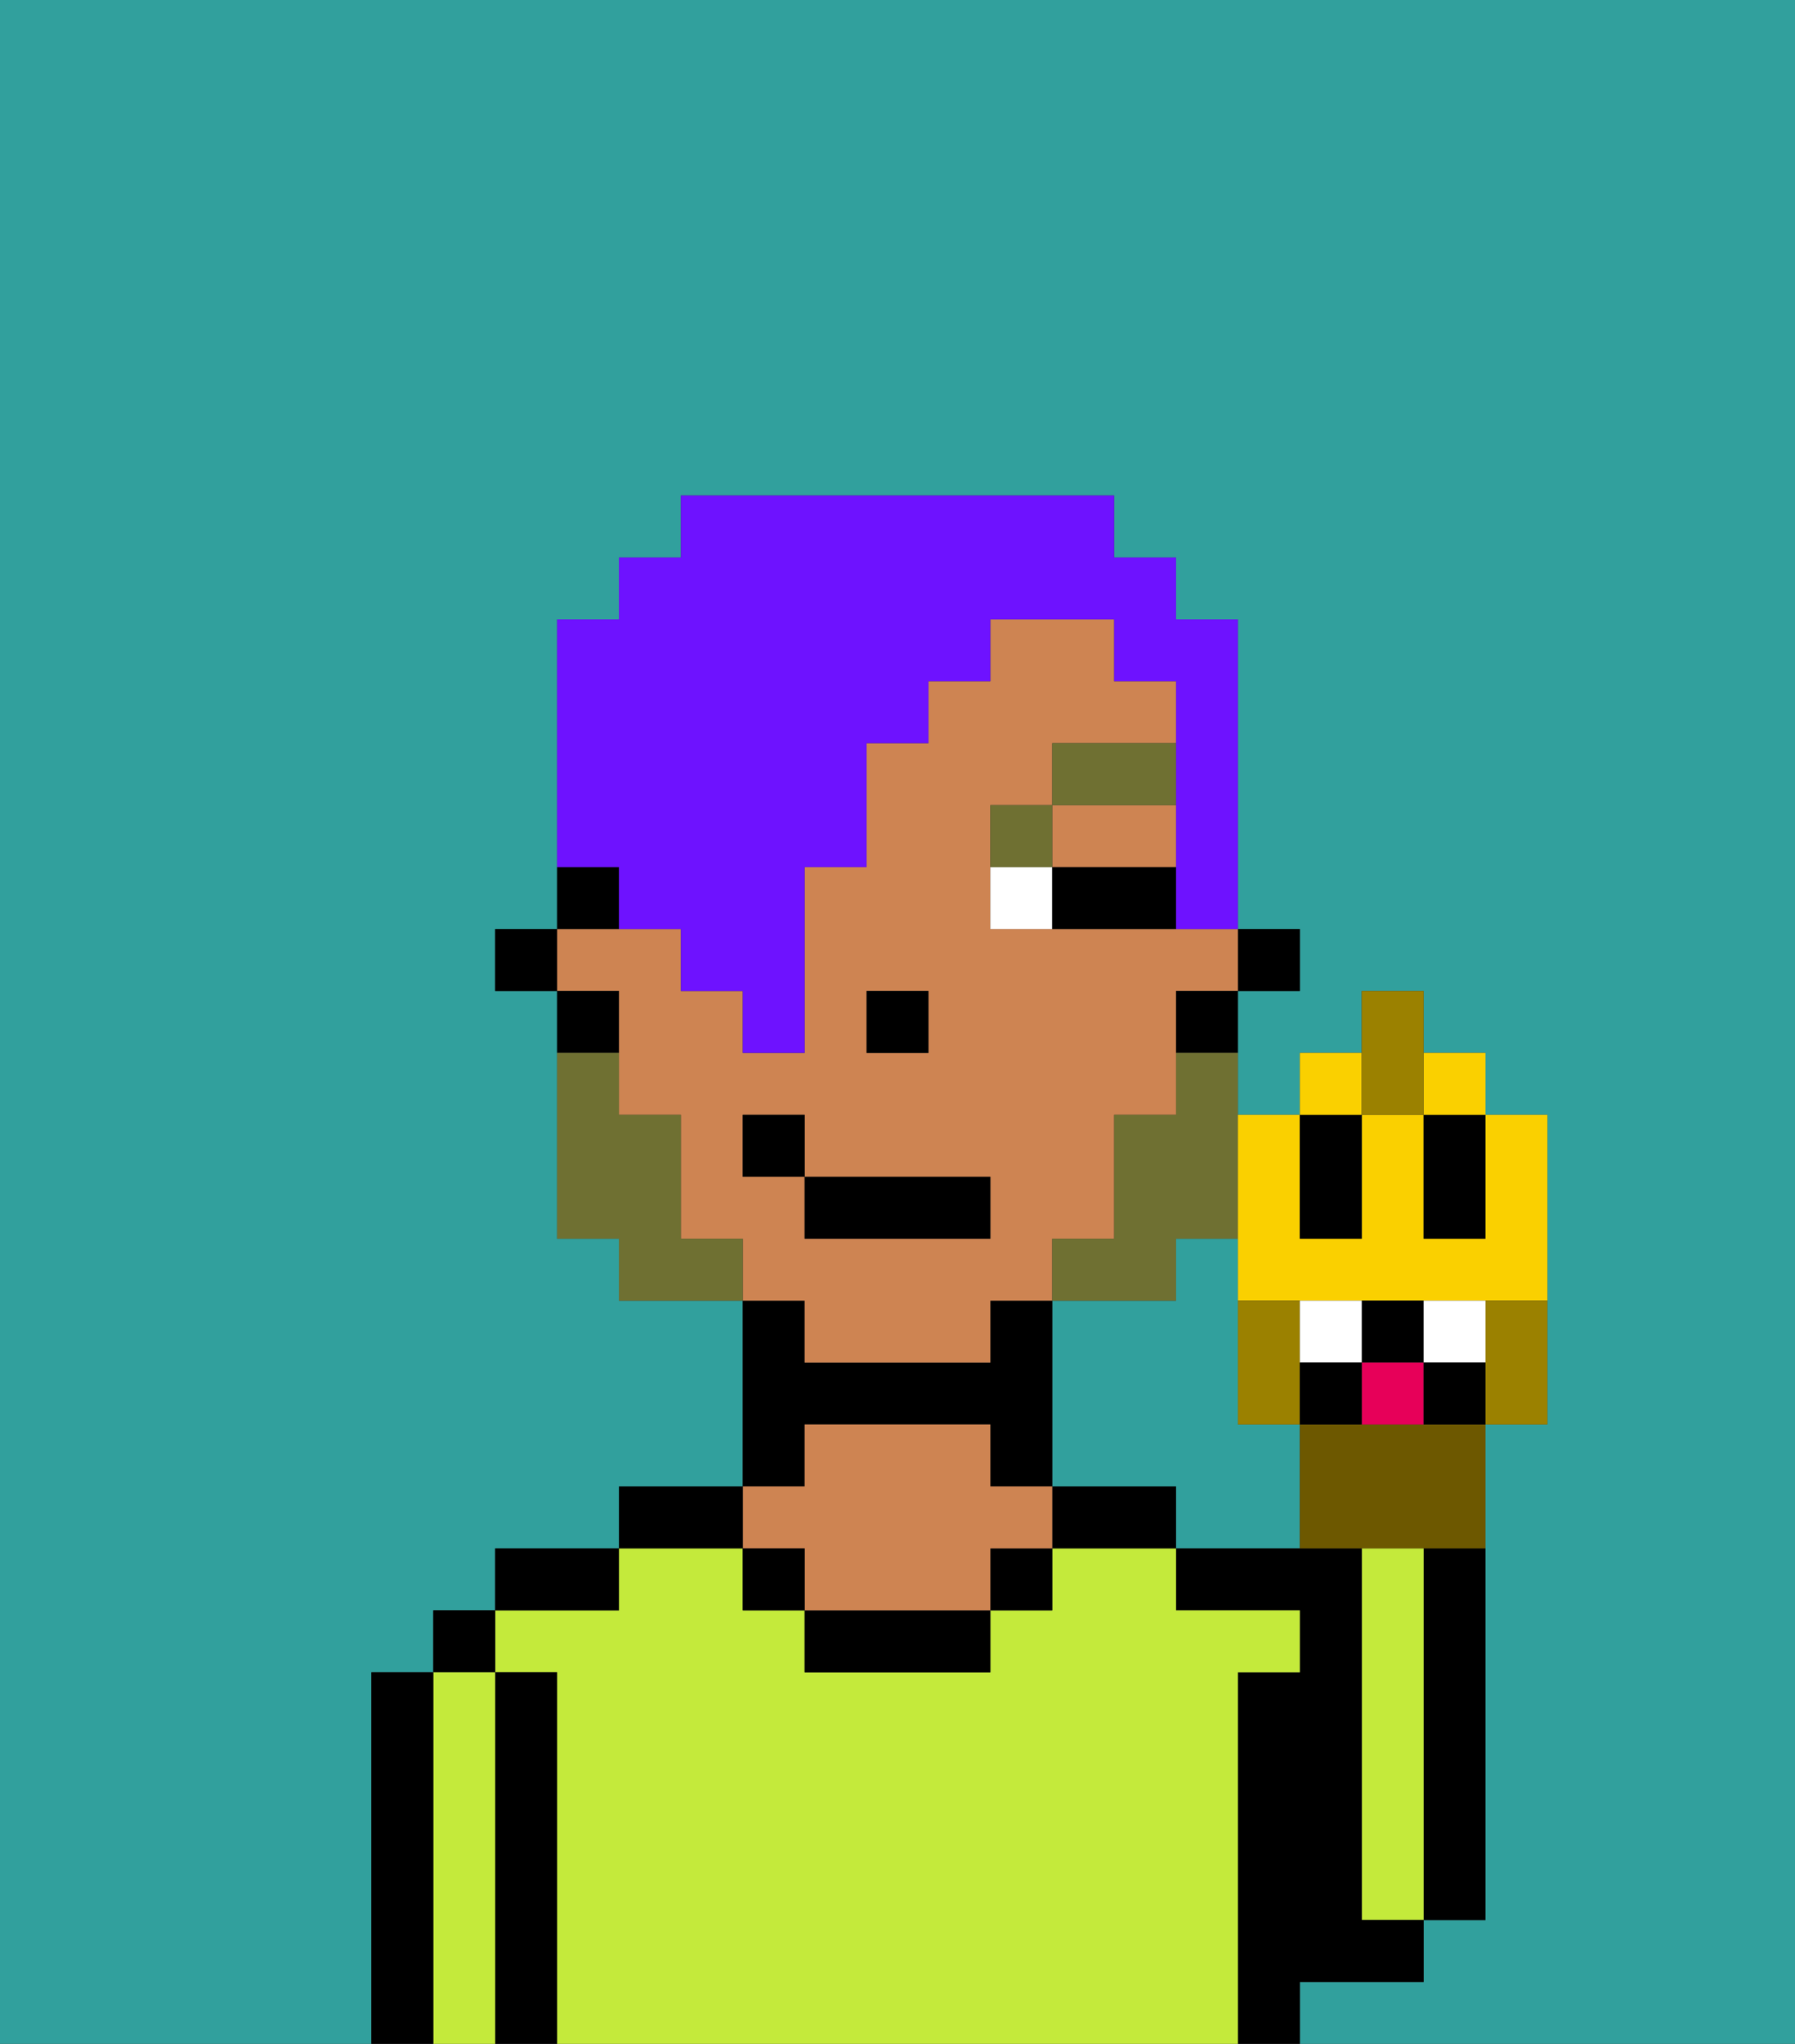 <svg xmlns="http://www.w3.org/2000/svg" viewBox="0 0 29 33"><rect x="0" y="0" width="29" height="33" fill="#333333" stroke="none"/><defs><style>polygon,rect,path{shape-rendering:crispedges;}.ga172-1{fill:#31a09d;}.ga172-2{fill:#000000;}.ga172-3{fill:#c4ea3b;}.ga172-4{fill:#ce8452;}.ga172-5{fill:#ffffff;}.ga172-6{fill:#6f7032;}.ga172-7{fill:#6f7032;}.ga172-8{fill:#6e12ff;}.ga172-9{fill:#fad000;}.ga172-10{fill:#6d5800;}.ga172-11{fill:#9b8100;}.ga172-12{fill:#ffffff;}.ga172-13{fill:#e70059;}</style></defs><path class="ga172-1" d="M20,23V20H19v1H17v3h2v1h2V23Z"/><path class="ga172-1" d="M6,32V27H7V26H8V25h2V24h2V21H10V20H9V16H8V15H9V10h1V9h1V8h7V9h1v1h1v5h1v1H20v2h1V17h1V16h1v1h1v1h1v5H24v8H23v1H21v1h8V0H0V33H6Z"/><path class="ga172-2" d="M23,26v5h1V25H23Z"/><path class="ga172-3" d="M23,26V25H22v6h1V26Z"/><path class="ga172-2" d="M22,32h1V31H22V25H19v1h2v1H20v6h1V32Z"/><path class="ga172-3" d="M20,27h1V26H19V25H17v1H16v1H13V26H12V25H10v1H8v1H9v6H20V27Z"/><path class="ga172-2" d="M18,24H17v1h2V24Z"/><rect class="ga172-2" x="16" y="25" width="1" height="1"/><path class="ga172-2" d="M13,26v1h3V26H13Z"/><path class="ga172-2" d="M13,23h3v1h1V21H16v1H13V21H12v3h1Z"/><path class="ga172-4" d="M13,25v1h3V25h1V24H16V23H13v1H12v1Z"/><rect class="ga172-2" x="12" y="25" width="1" height="1"/><path class="ga172-2" d="M12,24H10v1h2Z"/><path class="ga172-2" d="M10,25H8v1h2Z"/><path class="ga172-2" d="M9,27H8v6H9V27Z"/><rect class="ga172-2" x="7" y="26" width="1" height="1"/><path class="ga172-3" d="M8,27H7v6H8V27Z"/><path class="ga172-2" d="M7,27H6v6H7V27Z"/><rect class="ga172-2" x="20" y="15" width="1" height="1"/><polygon class="ga172-4" points="18 14 19 14 19 13 17 13 17 14 18 14"/><path class="ga172-4" d="M13,22h3V21h1V20h1V18h1V16h1V15H16V13h1V12h2V11H18V10H16v1H15v1H14v2H13v3H12V16H11V15H9v1h1v2h1v2h1v1h1Zm1-6h1v1H14Zm-2,3V18h1v1h3v1H13V19Z"/><path class="ga172-2" d="M19,17h1V16H19Z"/><path class="ga172-2" d="M10,14H9v1h1Z"/><path class="ga172-2" d="M10,16H9v1h1Z"/><rect class="ga172-2" x="8" y="15" width="1" height="1"/><rect class="ga172-2" x="14" y="16" width="1" height="1"/><path class="ga172-5" d="M16,14v1h1V14Z"/><path class="ga172-2" d="M18,14H17v1h2V14Z"/><path class="ga172-6" d="M17,13H16v1h1Z"/><rect class="ga172-6" x="17" y="12" width="2" height="1"/><path class="ga172-7" d="M19,18H18v2H17v1h2V20h1V17H19Z"/><path class="ga172-7" d="M11,20V18H10V17H9v3h1v1h2V20Z"/><rect class="ga172-2" x="13" y="19" width="3" height="1"/><rect class="ga172-2" x="12" y="18" width="1" height="1"/><path class="ga172-8" d="M10,15h1v1h1v1h1V14h1V12h1V11h1V10h2v1h1v4h1V10H19V9H18V8H11V9H10v1H9v4h1Z"/><path class="ga172-9" d="M20,21h5V18H24v2H23V18H22v2H21V18H20v3Z"/><path class="ga172-2" d="M22,20V18H21v2Z"/><path class="ga172-2" d="M23,19v1h1V18H23Z"/><path class="ga172-10" d="M22,23H21v2h3V23H22Z"/><path class="ga172-11" d="M21,23V21H20v2Z"/><path class="ga172-11" d="M24,21.223V23h1V21H24Z"/><path class="ga172-2" d="M23,22V21H22v1Z"/><path class="ga172-12" d="M22,22V21H21v1Z"/><path class="ga172-12" d="M24,22V21H23v1Z"/><rect class="ga172-9" x="21" y="17" width="1" height="1"/><rect class="ga172-9" x="23" y="17" width="1" height="1"/><polygon class="ga172-11" points="23 18 23 17 23 16 22 16 22 17 22 18 23 18"/><path class="ga172-13" d="M22,23h1V22H22Z"/><path class="ga172-2" d="M21,22v1h1V22Z"/><path class="ga172-2" d="M23,22v1h1V22Z"/></svg>